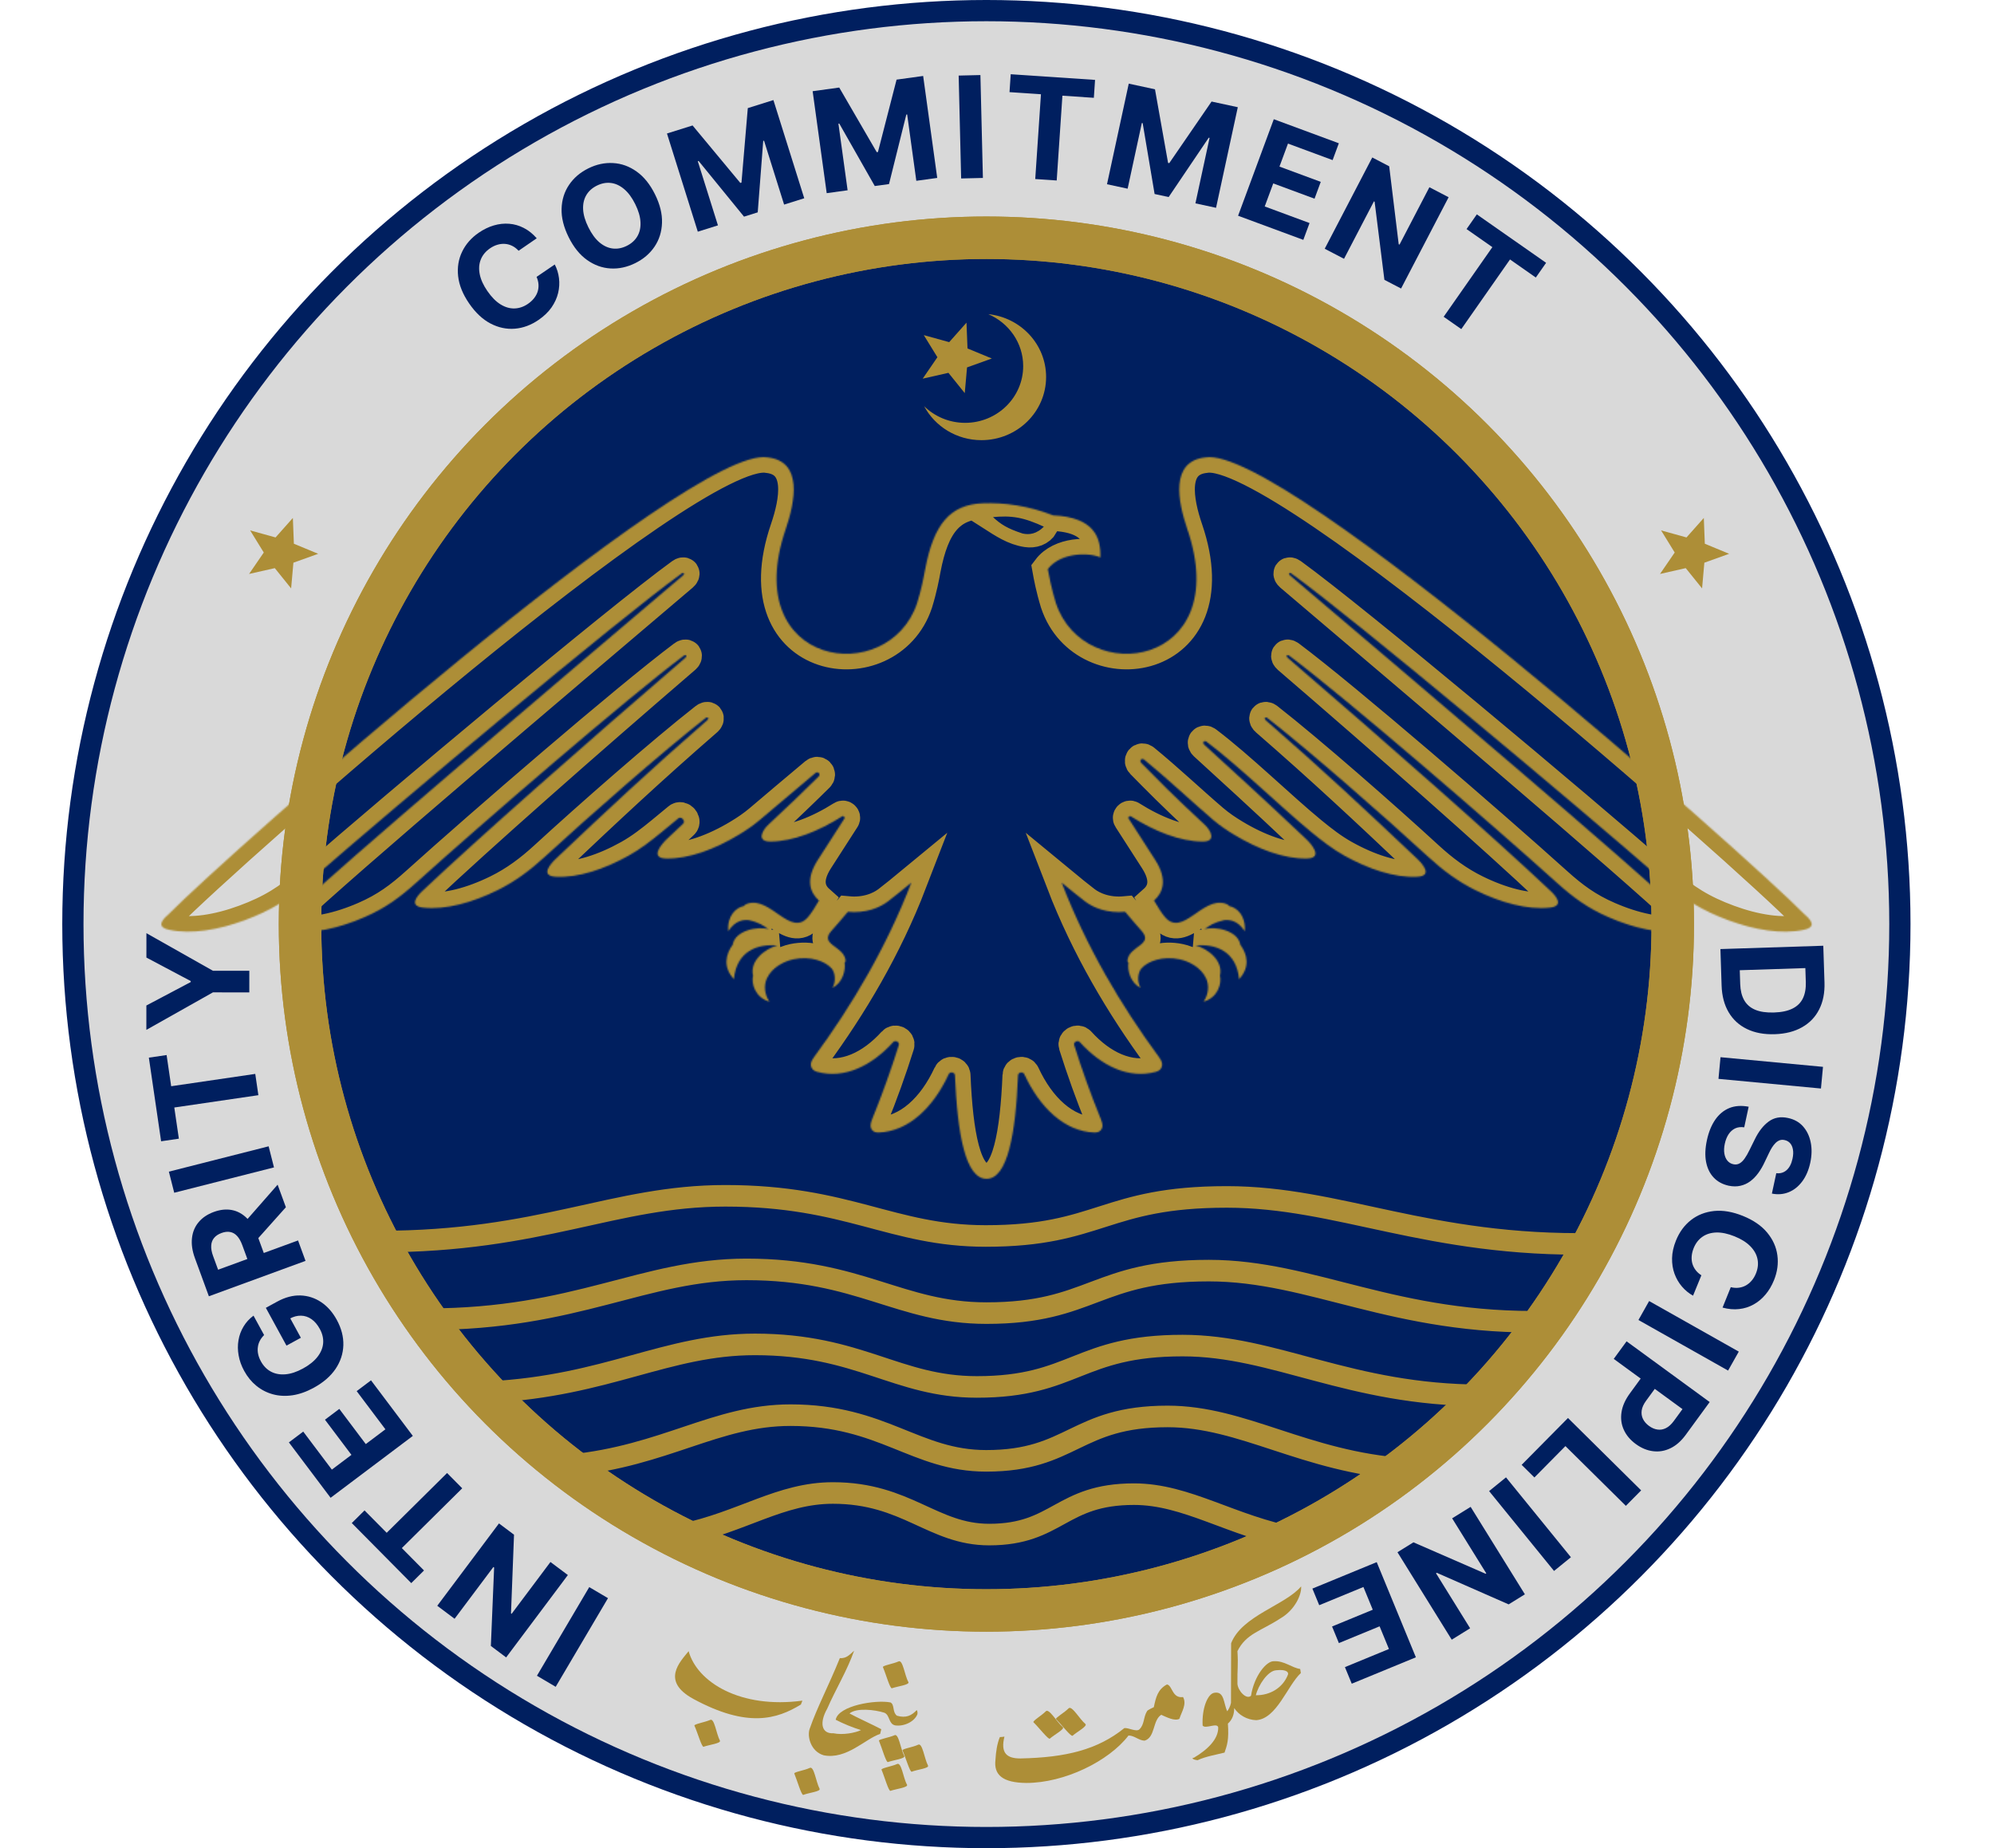 <svg width="1409" height="1306" viewBox="0 0 1409 1306" fill="none" xmlns="http://www.w3.org/2000/svg">
<circle cx="697" cy="653" r="645.5" fill="#D9D9D9" stroke="#001F5F" stroke-width="15"/>
<circle cx="697" cy="653" r="485" fill="#001F5F" stroke="#AD8E37" stroke-width="30"/>
<path d="M268 877.327C382.787 877.327 433.38 845 512.593 845C599.455 845 630.021 873.384 696.519 873.384C777.441 873.384 780.219 845.788 866.963 845.788C946.311 845.788 1008.79 881.076 1126 878.904" stroke="#AD8E37" stroke-width="15.24" stroke-linecap="round" stroke-linejoin="round"/>
<path d="M302 932.179C407.823 932.179 454.466 897 527.493 897C607.572 897 635.751 927.889 697.056 927.889C771.659 927.889 774.22 897.858 854.191 897.858C927.343 897.858 984.942 936.259 1093 933.895" stroke="#AD8E37" stroke-width="15.24" stroke-linecap="round" stroke-linejoin="round"/>
<path d="M346 983.679C429.352 979.281 470.956 950 533.438 950C607.518 950 633.586 980.055 690.298 980.055C759.312 980.055 761.681 950.835 835.66 950.835C901.137 950.835 953.145 985.816 1047 986" stroke="#AD8E37" stroke-width="15.24" stroke-linecap="round" stroke-linejoin="round"/>
<path d="M403 1035.39C470.157 1028.7 505.981 1000 558.603 1000C623.913 1000 646.896 1032.28 696.894 1032.28C757.738 1032.28 759.827 1000.9 825.048 1000.9C878.357 1000.9 921.538 1032.94 993 1038" stroke="#AD8E37" stroke-width="15.24" stroke-linecap="round" stroke-linejoin="round"/>
<path d="M482 1084.36C524.742 1075.42 551.407 1055 588.556 1055C640.704 1055 659.055 1084.38 698.977 1084.38C747.559 1084.38 749.227 1055.82 801.304 1055.82C838.819 1055.82 870.053 1078.47 916 1087" stroke="#AD8E37" stroke-width="15.24" stroke-linecap="round" stroke-linejoin="round"/>
<circle cx="697" cy="653" r="485" stroke="#AD8E37" stroke-width="30"/>
<mask id="path-9-inside-1_117_66" fill="white">
<path d="M697.088 833C682.179 833 676.495 801.208 674.793 759.843C674.701 757.631 671.325 757.035 670.396 759.044C659.453 782.719 641.873 799.597 620.749 800.286C618.09 800.371 616.504 799.29 615.7 797.666C615.017 796.32 614.731 794.639 616.317 790.747C623.384 773.438 629.607 755.99 635.132 738.499C635.812 736.346 632.668 734.712 631.153 736.386C615.751 753.414 596.485 762.581 577.399 757.397C574.812 756.699 573.518 755.182 573.111 753.392C572.769 751.879 572.863 750.173 575.286 746.878C602.175 710.255 626.327 669.469 643.988 623.683C637.729 628.852 632.08 633.408 627.39 637.002C621.504 641.53 611.605 645.491 599.124 644.314C594.191 650.165 590.106 654.945 587.871 657.358C578.39 667.607 595.605 668.125 597.417 678.046C597.642 679.312 597.246 679.948 596.799 680.393C597.686 685.499 595.357 694.645 588.261 697.981C591.018 693.088 589.94 687.002 587.65 684.358C583.24 679.284 572.763 675.325 560.595 677.89C554.402 679.19 545.664 683.341 541.949 691.272C539.62 696.249 540.187 702.712 543.694 707.809C533.552 704.924 530.778 694.95 532.133 689.404C529.645 678.902 540.634 670.381 549.326 668.085C535.392 666.859 520.522 671.899 518.589 691.895C510.618 683.261 512.831 674.256 517.763 667.529C519.371 657.527 535.513 654.282 543.067 656.616C539.67 654.079 536.136 651.711 529.044 650.193C525.235 649.85 519.63 650.334 514.625 658.017C513.656 647.149 520.175 641.193 525.619 640.259C526.412 639.241 527.337 638.802 528.41 638.481C544.641 633.47 558.641 662.59 571.028 647.966C573.257 645.338 575.895 641.255 578.703 636.373C572.635 630.973 568.715 621.911 577.899 607.635L596.633 578.503C597.284 577.49 596.033 576.264 595.015 576.906V576.906C578.614 587.273 560.528 594.642 544.304 594.687C534.476 594.721 538.418 586.84 543.082 582.6C556.113 570.523 568.34 558.699 578.374 548.804C580.171 547.031 578.022 544.708 576.088 546.33C562.48 557.744 546.957 570.805 537.036 579.281C532.268 583.342 527.187 586.796 521.791 590.029C505.176 600.025 486.93 606.977 470.701 606.656C459.057 606.415 467.051 596.813 471.505 592.622C475.23 589.099 478.989 585.558 482.746 582.032C484.652 580.243 481.408 576.56 479.394 578.227C474.957 581.9 470.898 585.252 467.426 588.105C460.077 594.123 452.616 599.928 444.314 604.57C427.402 614.02 408.952 620.392 392.739 619.549C381.652 618.975 388.571 610.83 392.904 606.712C428.673 572.849 459.609 543.838 499.511 509.172C501.357 507.568 500.247 506.087 498.322 507.594C468.17 531.193 416.188 576.766 384.993 605.441C374.643 614.953 363.919 622.996 351.261 629.194C333.875 637.722 315.123 643.076 298.981 641.355C289.171 640.31 293.994 633.757 298.454 629.616C338.064 592.177 414.492 524.838 484.039 465.03C485.836 463.485 484.861 462.065 482.965 463.486C442.742 493.624 339.887 582.486 294.335 623.541C282.542 634.167 272.341 641.694 257.536 648.117C239.791 655.828 220.82 660.312 204.772 657.848C198.115 656.818 196.91 653.763 203.825 646.902C244.028 608.826 390.163 485.201 482.356 406.856C484.114 405.363 483.29 404.067 481.423 405.422C435.871 438.469 281.081 568.157 218.762 622.596C203.803 635.657 191.652 643.368 172.67 650.355C154.535 657.031 135.338 660.418 119.459 657.037C112.858 655.636 111.664 652.295 119.102 646.052C160.282 604.231 487.56 313.943 542.432 323.219C567.554 325.907 561.799 354.599 555.237 373.769C521.648 471.811 628.058 486.43 648.058 426.149C651.153 416.153 652.849 407.277 653.763 402.142C659.764 370.682 671.105 356.553 694.399 355.635C709.627 355.044 726.727 357.35 744.229 364.196C772.764 365.416 778.165 379.646 777.532 393.911C769.477 390.199 749.266 390.356 740.408 402.141C741.321 407.275 743.017 416.152 746.112 426.147C766.112 486.429 872.522 471.81 838.933 373.768C832.371 354.598 826.618 325.906 851.738 323.218C906.612 313.941 1233.89 604.23 1275.07 646.051C1282.51 652.294 1281.31 655.635 1274.71 657.036C1258.83 660.417 1239.64 657.03 1221.5 650.354C1202.52 643.367 1190.37 635.656 1175.41 622.595C1113.09 568.155 958.296 438.463 912.746 405.419C910.879 404.064 910.055 405.36 911.813 406.853C1004.01 485.198 1150.14 608.824 1190.35 646.9C1197.26 653.762 1196.06 656.817 1189.4 657.846C1173.35 660.31 1154.38 655.827 1136.64 648.116C1121.83 641.692 1111.63 634.165 1099.84 623.54C1054.29 582.485 951.43 493.623 911.208 463.484C909.311 462.063 908.337 463.484 910.133 465.029C979.683 524.839 1056.11 592.178 1095.72 629.616C1100.18 633.757 1105 640.309 1095.19 641.355C1079.05 643.076 1060.3 637.722 1042.91 629.194C1030.26 622.996 1019.53 614.953 1009.18 605.441C977.988 576.767 926.007 531.196 895.855 507.596C893.93 506.089 892.82 507.571 894.665 509.174C934.566 543.84 965.5 572.85 1001.27 606.712C1005.6 610.83 1012.52 618.974 1001.44 619.549C985.221 620.392 966.773 614.019 949.86 604.57C941.558 599.93 934.097 594.125 926.748 588.105C904.791 570.06 876.239 541.999 852.722 524.237C850.817 522.798 849.306 524.726 851.065 526.341C869.602 543.357 890.164 561.879 922.669 592.622C927.123 596.813 935.117 606.415 923.473 606.656C907.242 606.976 888.998 600.025 872.383 590.029C866.987 586.796 861.905 583.342 857.138 579.281C841.908 566.269 825.068 550.317 808.567 536.842C806.673 535.295 804.809 537.47 806.527 539.21C817.728 550.56 828.133 561.321 851.093 582.6C855.757 586.84 859.699 594.722 849.871 594.687C833.647 594.642 815.561 587.273 799.16 576.906V576.906C798.142 576.264 796.891 577.49 797.543 578.503L816.276 607.635C825.46 621.911 821.54 630.973 815.472 636.373C818.28 641.256 820.918 645.338 823.148 647.966C835.535 662.591 849.535 633.47 865.765 638.481C866.839 638.802 867.763 639.241 868.556 640.259C874.001 641.192 880.52 647.149 879.55 658.017C874.546 650.334 868.942 649.85 865.131 650.193C858.04 651.712 854.505 654.08 851.108 656.616C858.661 654.282 874.804 657.527 876.412 667.529C881.344 674.256 883.557 683.261 875.586 691.895C873.653 671.899 858.783 666.859 844.849 668.085C853.543 670.379 864.53 678.901 862.042 689.404C863.397 694.95 860.621 704.922 850.481 707.809C853.988 702.712 854.555 696.249 852.227 691.272C848.511 683.341 839.773 679.19 833.58 677.89C821.412 675.325 810.935 679.284 806.525 684.358C804.235 687 803.157 693.088 805.914 697.981C798.817 694.645 796.489 685.5 797.375 680.393C796.929 679.948 796.533 679.312 796.758 678.046C798.57 668.124 815.785 667.607 806.304 657.358C804.07 654.946 799.985 650.165 795.051 644.314C782.569 645.489 772.672 641.53 766.786 637.002C762.095 633.408 756.447 628.852 750.187 623.683C767.848 669.469 792 710.255 818.889 746.878C821.312 750.175 821.406 751.879 821.064 753.392C820.657 755.181 819.363 756.699 816.776 757.397C797.69 762.58 778.424 753.413 763.022 736.386C761.507 734.712 758.363 736.346 759.043 738.498C764.567 755.991 770.791 773.439 777.858 790.747C779.444 794.639 779.158 796.321 778.474 797.666C777.67 799.291 776.084 800.371 773.425 800.286C752.3 799.597 734.721 782.719 723.778 759.044C722.849 757.034 719.473 757.631 719.382 759.843C717.68 801.208 711.996 833 697.088 833ZM700.82 364.016C713.741 364.123 729.664 367.138 737.111 370.878C734.684 374.944 730.252 376.396 725.506 375.665C716.565 374.298 709.331 369.45 700.82 364.016Z"/>
</mask>
<path d="M697.088 833C682.179 833 676.495 801.208 674.793 759.843C674.701 757.631 671.325 757.035 670.396 759.044C659.453 782.719 641.873 799.597 620.749 800.286C618.09 800.371 616.504 799.29 615.7 797.666C615.017 796.32 614.731 794.639 616.317 790.747C623.384 773.438 629.607 755.99 635.132 738.499C635.812 736.346 632.668 734.712 631.153 736.386C615.751 753.414 596.485 762.581 577.399 757.397C574.812 756.699 573.518 755.182 573.111 753.392C572.769 751.879 572.863 750.173 575.286 746.878C602.175 710.255 626.327 669.469 643.988 623.683C637.729 628.852 632.08 633.408 627.39 637.002C621.504 641.53 611.605 645.491 599.124 644.314C594.191 650.165 590.106 654.945 587.871 657.358C578.39 667.607 595.605 668.125 597.417 678.046C597.642 679.312 597.246 679.948 596.799 680.393C597.686 685.499 595.357 694.645 588.261 697.981C591.018 693.088 589.94 687.002 587.65 684.358C583.24 679.284 572.763 675.325 560.595 677.89C554.402 679.19 545.664 683.341 541.949 691.272C539.62 696.249 540.187 702.712 543.694 707.809C533.552 704.924 530.778 694.95 532.133 689.404C529.645 678.902 540.634 670.381 549.326 668.085C535.392 666.859 520.522 671.899 518.589 691.895C510.618 683.261 512.831 674.256 517.763 667.529C519.371 657.527 535.513 654.282 543.067 656.616C539.67 654.079 536.136 651.711 529.044 650.193C525.235 649.85 519.63 650.334 514.625 658.017C513.656 647.149 520.175 641.193 525.619 640.259C526.412 639.241 527.337 638.802 528.41 638.481C544.641 633.47 558.641 662.59 571.028 647.966C573.257 645.338 575.895 641.255 578.703 636.373C572.635 630.973 568.715 621.911 577.899 607.635L596.633 578.503C597.284 577.49 596.033 576.264 595.015 576.906V576.906C578.614 587.273 560.528 594.642 544.304 594.687C534.476 594.721 538.418 586.84 543.082 582.6C556.113 570.523 568.34 558.699 578.374 548.804C580.171 547.031 578.022 544.708 576.088 546.33C562.48 557.744 546.957 570.805 537.036 579.281C532.268 583.342 527.187 586.796 521.791 590.029C505.176 600.025 486.93 606.977 470.701 606.656C459.057 606.415 467.051 596.813 471.505 592.622C475.23 589.099 478.989 585.558 482.746 582.032C484.652 580.243 481.408 576.56 479.394 578.227C474.957 581.9 470.898 585.252 467.426 588.105C460.077 594.123 452.616 599.928 444.314 604.57C427.402 614.02 408.952 620.392 392.739 619.549C381.652 618.975 388.571 610.83 392.904 606.712C428.673 572.849 459.609 543.838 499.511 509.172C501.357 507.568 500.247 506.087 498.322 507.594C468.17 531.193 416.188 576.766 384.993 605.441C374.643 614.953 363.919 622.996 351.261 629.194C333.875 637.722 315.123 643.076 298.981 641.355C289.171 640.31 293.994 633.757 298.454 629.616C338.064 592.177 414.492 524.838 484.039 465.03C485.836 463.485 484.861 462.065 482.965 463.486C442.742 493.624 339.887 582.486 294.335 623.541C282.542 634.167 272.341 641.694 257.536 648.117C239.791 655.828 220.82 660.312 204.772 657.848C198.115 656.818 196.91 653.763 203.825 646.902C244.028 608.826 390.163 485.201 482.356 406.856C484.114 405.363 483.29 404.067 481.423 405.422C435.871 438.469 281.081 568.157 218.762 622.596C203.803 635.657 191.652 643.368 172.67 650.355C154.535 657.031 135.338 660.418 119.459 657.037C112.858 655.636 111.664 652.295 119.102 646.052C160.282 604.231 487.56 313.943 542.432 323.219C567.554 325.907 561.799 354.599 555.237 373.769C521.648 471.811 628.058 486.43 648.058 426.149C651.153 416.153 652.849 407.277 653.763 402.142C659.764 370.682 671.105 356.553 694.399 355.635C709.627 355.044 726.727 357.35 744.229 364.196C772.764 365.416 778.165 379.646 777.532 393.911C769.477 390.199 749.266 390.356 740.408 402.141C741.321 407.275 743.017 416.152 746.112 426.147C766.112 486.429 872.522 471.81 838.933 373.768C832.371 354.598 826.618 325.906 851.738 323.218C906.612 313.941 1233.89 604.23 1275.07 646.051C1282.51 652.294 1281.31 655.635 1274.71 657.036C1258.83 660.417 1239.64 657.03 1221.5 650.354C1202.52 643.367 1190.37 635.656 1175.41 622.595C1113.09 568.155 958.296 438.463 912.746 405.419C910.879 404.064 910.055 405.36 911.813 406.853C1004.01 485.198 1150.14 608.824 1190.35 646.9C1197.26 653.762 1196.06 656.817 1189.4 657.846C1173.35 660.31 1154.38 655.827 1136.64 648.116C1121.83 641.692 1111.63 634.165 1099.84 623.54C1054.29 582.485 951.43 493.623 911.208 463.484C909.311 462.063 908.337 463.484 910.133 465.029C979.683 524.839 1056.11 592.178 1095.72 629.616C1100.18 633.757 1105 640.309 1095.19 641.355C1079.05 643.076 1060.3 637.722 1042.91 629.194C1030.26 622.996 1019.53 614.953 1009.18 605.441C977.988 576.767 926.007 531.196 895.855 507.596C893.93 506.089 892.82 507.571 894.665 509.174C934.566 543.84 965.5 572.85 1001.27 606.712C1005.6 610.83 1012.52 618.974 1001.44 619.549C985.221 620.392 966.773 614.019 949.86 604.57C941.558 599.93 934.097 594.125 926.748 588.105C904.791 570.06 876.239 541.999 852.722 524.237C850.817 522.798 849.306 524.726 851.065 526.341C869.602 543.357 890.164 561.879 922.669 592.622C927.123 596.813 935.117 606.415 923.473 606.656C907.242 606.976 888.998 600.025 872.383 590.029C866.987 586.796 861.905 583.342 857.138 579.281C841.908 566.269 825.068 550.317 808.567 536.842C806.673 535.295 804.809 537.47 806.527 539.21C817.728 550.56 828.133 561.321 851.093 582.6C855.757 586.84 859.699 594.722 849.871 594.687C833.647 594.642 815.561 587.273 799.16 576.906V576.906C798.142 576.264 796.891 577.49 797.543 578.503L816.276 607.635C825.46 621.911 821.54 630.973 815.472 636.373C818.28 641.256 820.918 645.338 823.148 647.966C835.535 662.591 849.535 633.47 865.765 638.481C866.839 638.802 867.763 639.241 868.556 640.259C874.001 641.192 880.52 647.149 879.55 658.017C874.546 650.334 868.942 649.85 865.131 650.193C858.04 651.712 854.505 654.08 851.108 656.616C858.661 654.282 874.804 657.527 876.412 667.529C881.344 674.256 883.557 683.261 875.586 691.895C873.653 671.899 858.783 666.859 844.849 668.085C853.543 670.379 864.53 678.901 862.042 689.404C863.397 694.95 860.621 704.922 850.481 707.809C853.988 702.712 854.555 696.249 852.227 691.272C848.511 683.341 839.773 679.19 833.58 677.89C821.412 675.325 810.935 679.284 806.525 684.358C804.235 687 803.157 693.088 805.914 697.981C798.817 694.645 796.489 685.5 797.375 680.393C796.929 679.948 796.533 679.312 796.758 678.046C798.57 668.124 815.785 667.607 806.304 657.358C804.07 654.946 799.985 650.165 795.051 644.314C782.569 645.489 772.672 641.53 766.786 637.002C762.095 633.408 756.447 628.852 750.187 623.683C767.848 669.469 792 710.255 818.889 746.878C821.312 750.175 821.406 751.879 821.064 753.392C820.657 755.181 819.363 756.699 816.776 757.397C797.69 762.58 778.424 753.413 763.022 736.386C761.507 734.712 758.363 736.346 759.043 738.498C764.567 755.991 770.791 773.439 777.858 790.747C779.444 794.639 779.158 796.321 778.474 797.666C777.67 799.291 776.084 800.371 773.425 800.286C752.3 799.597 734.721 782.719 723.778 759.044C722.849 757.034 719.473 757.631 719.382 759.843C717.68 801.208 711.996 833 697.088 833ZM700.82 364.016C713.741 364.123 729.664 367.138 737.111 370.878C734.684 374.944 730.252 376.396 725.506 375.665C716.565 374.298 709.331 369.45 700.82 364.016Z" stroke="#AD8E37" stroke-width="22" mask="url(#path-9-inside-1_117_66)"/>
<path d="M738.5 372C723.388 365.049 715.191 363.535 700.5 365C706.94 371.167 711.832 373.98 722.5 377.5C727.35 378.513 732.644 378.029 738.5 372Z" fill="#001F5F" stroke="#AD8E37"/>
<path d="M919.399 1121C908.177 1134.35 877.58 1141.62 869.935 1161.17C869.935 1175.16 869.84 1189.14 869.84 1203.29C869.352 1205.83 867.995 1208.27 867.182 1209.23C864.58 1203.82 865.252 1195.03 858.258 1196.15C853.378 1196.62 849.157 1207.26 849.808 1219.34C851.76 1222.04 860.17 1216.98 860.821 1220.64C860.984 1229.06 853.07 1236.5 843.637 1242.07C842.01 1242.07 842.297 1243.35 846.2 1243.83C852.056 1241.13 858.94 1240.04 865.283 1238.45C867.072 1233.2 868.47 1229.55 867.657 1217.95C870.747 1215.24 872.119 1211.45 872.119 1207C875.209 1211.77 881.183 1215.38 887.689 1215.53C902.165 1214.58 909.776 1190.97 919.209 1182.23C918.884 1180.64 919.06 1180.78 918.735 1179.35C912.879 1178.56 907.513 1173.4 900.031 1173.88C894.989 1173.72 886.264 1183.97 883.986 1198.28C880.734 1201.3 874.723 1194.76 874.397 1189.84C874.235 1179.19 875.048 1177.07 874.397 1166.74C880.578 1154.34 890.926 1152.63 904.589 1143.73C915.323 1137.53 919.887 1126.4 919.399 1121ZM904.114 1180.1C909.273 1179.98 910.664 1181.81 910.095 1183.34C906.517 1192.72 897.326 1198.07 887.404 1197.91C889.193 1190.76 895.79 1180.76 901.645 1180.28C902.54 1180.18 903.377 1180.11 904.114 1180.1Z" fill="#AD8E37"/>
<path d="M824.588 1190.29C828.492 1190.92 828.167 1200.3 835.974 1199.19C838.739 1204.27 834.998 1209.52 833.372 1214.6C829.956 1216.35 824.588 1213.49 820.522 1211.74C814.342 1215.72 816.456 1227.64 808.811 1230.02C804.583 1229.86 801.655 1226.37 797.426 1226.37C783.601 1244.48 752.209 1259.9 725.21 1259.9C708.457 1259.74 702.113 1254.18 703.414 1243.53C703.74 1237.81 704.553 1232.25 706.505 1227.48C707.643 1227.48 708.619 1227.32 709.758 1227.16C706.83 1238.92 711.547 1242.58 720.981 1242.58C753.185 1241.94 775.631 1236.38 794.498 1221.12C797.589 1220.8 802.793 1223.98 805.071 1222.07C808.811 1218.58 807.836 1213.33 810.601 1209.04C810.926 1208.41 814.829 1206.5 815.317 1206.34C816.781 1199.35 818.082 1193.78 824.588 1190.29Z" fill="#AD8E37"/>
<path d="M754.973 1207.29C757.25 1204.59 762.78 1214.76 767.009 1218.26C768.473 1219.85 761.154 1223.66 757.901 1226.53C756.762 1227.32 750.094 1218.74 746.19 1214.76C745.539 1213.97 752.371 1210 754.973 1207.29Z" fill="#AD8E37"/>
<path d="M738.872 1209.37C741.149 1206.66 746.679 1216.84 751.071 1220.49C752.372 1221.92 745.053 1225.74 741.8 1228.6C740.824 1229.39 734.155 1220.81 730.251 1216.99C729.601 1216.04 736.27 1212.07 738.872 1209.37Z" fill="#AD8E37"/>
<path d="M634.786 1174.07C638.039 1172.32 639.178 1183.92 641.943 1188.69C642.593 1190.6 634.461 1191.55 630.232 1192.98C628.931 1193.46 626.003 1182.97 623.889 1178.04C623.563 1176.93 631.371 1175.66 634.786 1174.07Z" fill="#AD8E37"/>
<path d="M501.733 1215.4C504.823 1213.65 506.124 1225.25 508.727 1230.02C509.54 1231.92 501.245 1232.88 497.178 1234.31C495.877 1234.79 492.95 1224.3 490.672 1219.37C490.51 1218.26 498.154 1216.98 501.733 1215.4Z" fill="#AD8E37"/>
<path d="M572.163 1249.27C575.254 1247.68 576.555 1259.13 579.157 1264.05C579.971 1265.96 571.675 1266.75 567.609 1268.34C566.308 1268.66 563.38 1258.33 561.266 1253.24C560.941 1252.13 568.585 1251.02 572.163 1249.27Z" fill="#AD8E37"/>
<path d="M631.984 1226.21C635.074 1224.46 636.375 1236.07 638.978 1240.83C639.791 1242.74 631.496 1243.69 627.43 1245.13C626.128 1245.6 623.201 1235.11 621.086 1230.03C620.761 1229.07 628.405 1227.8 631.984 1226.21Z" fill="#AD8E37"/>
<path d="M648.778 1232.88C651.868 1231.3 653.169 1242.74 655.772 1247.67C656.585 1249.57 648.29 1250.37 644.223 1251.96C642.922 1252.27 639.994 1241.94 637.717 1236.86C637.555 1235.75 645.199 1234.63 648.778 1232.88Z" fill="#AD8E37"/>
<path d="M633.792 1246.55C637.045 1244.81 638.184 1256.41 640.949 1261.18C641.762 1263.08 633.467 1264.04 629.238 1265.47C627.937 1265.94 625.009 1255.46 622.895 1250.53C622.569 1249.42 630.377 1248.14 633.792 1246.55Z" fill="#AD8E37"/>
<path d="M647.777 1208.41C644.199 1212.22 640.295 1214.29 633.789 1212.38C630.374 1209.68 632.325 1204.59 629.235 1203C618.826 1200.94 592.314 1205.23 590.524 1215.24C595.729 1217.94 602.235 1220.64 608.416 1222.55C604.35 1224.46 595.729 1226.21 588.898 1224.78C580.278 1225.25 578.976 1217.15 584.506 1207.45C590.525 1193.62 598.657 1180.43 603.536 1166.45C600.283 1169.31 598.169 1172.01 593.452 1171.69C585.32 1191.72 577.513 1206.18 572.145 1221.6C570.193 1226.84 572.796 1237.65 582.067 1240.35C598.169 1243.53 611.344 1228.75 621.916 1225.25C622.404 1223.35 622.241 1223.82 622.729 1221.92C617.362 1219.05 605.488 1213.65 600.283 1210.79C605.163 1206.66 618.175 1208.09 625.006 1210.31C628.91 1212.06 627.771 1218.1 632.488 1219.21C638.831 1220.17 646.313 1216.51 648.265 1211.27C648.428 1210 648.265 1209.04 647.777 1208.41Z" fill="#AD8E37"/>
<path d="M566.953 1201.74C566.465 1203.49 566.465 1202.7 565.977 1204.45C549.062 1214.78 528.243 1221.29 489.857 1200.47C466.924 1187.92 480.424 1174.41 486.604 1166.78C492.622 1188.71 523.201 1207.63 566.953 1201.74Z" fill="#AD8E37"/>
<path d="M379.263 168.381L366.449 177.197C365.074 175.7 363.583 174.556 361.976 173.765C360.355 172.955 358.664 172.48 356.902 172.342C355.14 172.204 353.35 172.4 351.532 172.933C349.734 173.451 347.977 174.301 346.26 175.482C343.159 177.615 340.988 180.244 339.746 183.368C338.491 186.473 338.236 189.924 338.981 193.722C339.713 197.5 341.507 201.467 344.365 205.621C347.304 209.893 350.407 213.046 353.674 215.08C356.96 217.1 360.264 218.06 363.586 217.959C366.907 217.858 370.079 216.768 373.102 214.688C374.799 213.52 376.215 212.216 377.35 210.774C378.504 209.32 379.352 207.774 379.892 206.137C380.42 204.481 380.625 202.774 380.507 201.016C380.409 199.245 379.956 197.458 379.149 195.658L392.003 186.901C393.564 189.879 394.56 193.102 394.991 196.569C395.429 200.004 395.227 203.491 394.385 207.029C393.55 210.535 392.004 213.926 389.746 217.203C387.495 220.447 384.449 223.391 380.606 226.034C375.262 229.711 369.651 231.789 363.775 232.268C357.917 232.735 352.193 231.515 346.602 228.608C341.03 225.689 336.003 220.972 331.522 214.457C327.027 207.923 324.431 201.519 323.736 195.245C323.04 188.97 323.973 183.185 326.536 177.887C329.085 172.57 332.993 168.101 338.259 164.478C341.731 162.089 345.285 160.363 348.92 159.299C352.575 158.221 356.198 157.827 359.787 158.116C363.364 158.385 366.799 159.37 370.094 161.068C373.409 162.753 376.465 165.191 379.263 168.381Z" fill="#001F5F"/>
<path d="M462.834 137.318C466.357 144.424 468.008 151.136 467.786 157.456C467.585 163.766 465.825 169.382 462.505 174.305C459.196 179.196 454.668 183.066 448.92 185.917C443.13 188.788 437.281 190.05 431.375 189.702C425.468 189.354 419.943 187.351 414.799 183.692C409.654 180.033 405.326 174.661 401.813 167.577C398.29 160.472 396.629 153.764 396.829 147.455C397.03 141.145 398.785 135.545 402.094 130.654C405.392 125.742 409.937 121.85 415.727 118.979C421.475 116.128 427.302 114.877 433.209 115.225C439.126 115.541 444.657 117.528 449.801 121.188C454.966 124.836 459.31 130.213 462.834 137.318ZM448.867 144.244C446.585 139.642 443.971 136.102 441.025 133.625C438.1 131.138 434.993 129.693 431.701 129.291C428.41 128.888 425.099 129.512 421.769 131.164C418.439 132.815 415.938 135.072 414.267 137.936C412.595 140.8 411.853 144.154 412.042 147.997C412.252 151.831 413.498 156.049 415.78 160.651C418.062 165.254 420.666 168.799 423.59 171.286C426.536 173.762 429.654 175.202 432.946 175.605C436.237 176.007 439.548 175.383 442.878 173.732C446.208 172.08 448.708 169.823 450.38 166.959C452.052 164.096 452.783 160.747 452.573 156.914C452.385 153.07 451.149 148.847 448.867 144.244Z" fill="#001F5F"/>
<path d="M471.292 94.337L489.384 88.655L523.133 129.272L523.946 129.017L528.413 76.397L546.505 70.715L568.297 140.101L554.067 144.57L539.883 99.408L539.307 99.589L535.428 150.051L525.739 153.094L493.652 113.741L493.076 113.922L507.313 159.253L493.084 163.722L471.292 94.337Z" fill="#001F5F"/>
<path d="M574.227 64.451L593.012 61.86L619.529 107.528L620.374 107.412L633.537 56.27L652.323 53.679L662.26 125.724L647.485 127.762L641.017 80.869L640.419 80.952L628.194 130.064L618.133 131.452L593.045 87.307L592.447 87.389L598.939 134.458L584.164 136.496L574.227 64.451Z" fill="#001F5F"/>
<path d="M692.781 53.035L694.536 125.741L679.164 126.112L677.409 53.406L692.781 53.035Z" fill="#001F5F"/>
<path d="M713.342 65.105L714.193 52.456L773.789 56.47L772.937 69.119L750.721 67.623L746.687 127.537L731.522 126.515L735.557 66.601L713.342 65.105Z" fill="#001F5F"/>
<path d="M797.6 59.1L816.134 63.108L825.384 115.1L826.217 115.28L856.12 71.753L874.654 75.76L859.285 146.845L844.707 143.693L854.711 97.426L854.121 97.298L825.796 139.241L815.869 137.095L807.439 87.023L806.849 86.896L796.808 133.337L782.23 130.185L797.6 59.1Z" fill="#001F5F"/>
<path d="M874.857 152.449L900.089 84.239L946.051 101.242L941.653 113.132L910.112 101.464L904.1 117.717L933.275 128.51L928.877 140.4L899.701 129.607L893.677 145.894L925.35 157.611L920.952 169.501L874.857 152.449Z" fill="#001F5F"/>
<path d="M1023.62 139.373L990.024 203.876L978.245 197.741L971.327 142.527L970.854 142.281L949.71 182.879L936.072 175.776L969.667 111.273L981.636 117.506L988.35 172.574L988.916 172.869L1010.04 132.303L1023.62 139.373Z" fill="#001F5F"/>
<path d="M1036.3 161.874L1043.56 151.485L1092.51 185.72L1085.24 196.108L1067 183.347L1032.58 232.554L1020.12 223.843L1054.54 174.635L1036.3 161.874Z" fill="#001F5F"/>
<path d="M379.415 1184.14L416.375 1121.51L429.618 1129.32L392.657 1191.96L379.415 1184.14Z" fill="#001F5F"/>
<path d="M308.972 1134.7L352.589 1076.5L363.217 1084.47L361.084 1140.07L361.51 1140.39L388.962 1103.76L401.266 1112.98L357.649 1171.18L346.851 1163.09L349.162 1107.66L348.651 1107.28L321.22 1143.88L308.972 1134.7Z" fill="#001F5F"/>
<path d="M299.613 1109.75L290.605 1118.68L248.575 1076.24L257.582 1067.31L273.25 1083.13L315.917 1040.88L326.612 1051.68L283.945 1093.93L299.613 1109.75Z" fill="#001F5F"/>
<path d="M291.716 1014.66L233.607 1058.39L204.138 1019.24L214.267 1011.61L234.49 1038.48L248.336 1028.06L229.63 1003.21L239.759 995.585L258.465 1020.44L272.34 1010L252.033 983.015L262.162 975.392L291.716 1014.66Z" fill="#001F5F"/>
<path d="M186.627 943.396C185.349 944.661 184.343 946.006 183.611 947.431C182.858 948.867 182.389 950.378 182.203 951.963C181.985 953.539 182.055 955.174 182.413 956.866C182.76 958.538 183.41 960.247 184.364 961.992C186.146 965.254 188.523 967.678 191.494 969.265C194.454 970.831 197.856 971.454 201.701 971.134C205.525 970.825 209.66 969.457 214.106 967.028C218.552 964.598 221.964 961.857 224.342 958.804C226.721 955.751 228.056 952.54 228.346 949.171C228.616 945.814 227.831 942.452 225.993 939.086C224.324 936.032 222.359 933.72 220.099 932.15C217.806 930.57 215.35 929.753 212.731 929.7C210.101 929.627 207.425 930.333 204.703 931.82L203.61 928.856L212.6 945.311L202.441 950.861L187.849 924.154L195.89 919.761C201.499 916.697 206.966 915.247 212.29 915.414C217.594 915.592 222.472 917.162 226.923 920.125C231.354 923.1 235.034 927.267 237.962 932.628C241.231 938.611 242.784 944.588 242.62 950.559C242.435 956.541 240.594 962.133 237.096 967.335C233.567 972.527 228.436 976.963 221.705 980.64C216.532 983.467 211.511 985.238 206.642 985.956C201.742 986.664 197.135 986.429 192.823 985.251C188.51 984.073 184.629 982.08 181.179 979.271C177.729 976.462 174.852 972.948 172.547 968.731C170.572 965.116 169.263 961.461 168.62 957.766C167.956 954.082 167.922 950.513 168.517 947.058C169.1 943.583 170.291 940.356 172.089 937.377C173.867 934.41 176.216 931.845 179.135 929.684L186.627 943.396Z" fill="#001F5F"/>
<path d="M215.891 890.985L147.598 915.992L137.732 889.048C135.843 883.891 135.154 879.151 135.664 874.83C136.144 870.494 137.712 866.756 140.369 863.615C142.996 860.46 146.565 858.056 151.078 856.403C155.613 854.743 159.873 854.292 163.857 855.052C167.819 855.82 171.347 857.743 174.44 860.82C177.525 863.875 180.029 868.026 181.95 873.273L188.556 891.313L176.951 895.562L171.2 879.856C170.191 877.1 168.974 874.948 167.551 873.402C166.128 871.856 164.497 870.915 162.66 870.579C160.815 870.221 158.769 870.454 156.524 871.276C154.256 872.106 152.511 873.262 151.289 874.743C150.058 876.202 149.381 878.001 149.256 880.139C149.101 882.263 149.532 884.715 150.55 887.493L154.115 897.23L210.604 876.546L215.891 890.985ZM171.307 865.484L196.171 837.131L202.008 853.07L177.01 881.057L171.307 865.484Z" fill="#001F5F"/>
<path d="M119.327 827.928L189.816 810.024L193.601 824.927L123.112 842.831L119.327 827.928Z" fill="#001F5F"/>
<path d="M126.389 804.631L113.845 806.469L105.186 747.37L117.729 745.532L120.957 767.563L180.373 758.857L182.576 773.895L123.161 782.601L126.389 804.631Z" fill="#001F5F"/>
<path d="M103.42 727.743L103.431 710.52L134.762 693.956L134.763 693.246L103.452 676.643L103.463 659.42L150.463 685.976L176.173 685.991L176.164 701.261L150.454 701.245L103.42 727.743Z" fill="#001F5F"/>
<path d="M1216.52 696.418L1215.68 670.65L1288.37 668.292L1289.22 694.273C1289.45 701.584 1288.2 707.925 1285.46 713.296C1282.75 718.667 1278.73 722.859 1273.4 725.875C1268.07 728.913 1261.64 730.555 1254.09 730.8C1246.52 731.046 1239.96 729.825 1234.43 727.139C1228.89 724.476 1224.59 720.53 1221.5 715.3C1218.42 710.094 1216.76 703.8 1216.52 696.418ZM1229.35 685.591L1229.67 695.352C1229.81 699.895 1230.74 703.69 1232.45 706.737C1234.19 709.808 1236.78 712.069 1240.24 713.52C1243.72 714.994 1248.17 715.643 1253.59 715.467C1258.96 715.293 1263.33 714.358 1266.68 712.662C1270.04 710.99 1272.47 708.578 1273.98 705.426C1275.49 702.274 1276.17 698.427 1276.02 693.884L1275.7 684.088L1229.35 685.591Z" fill="#001F5F"/>
<path d="M1286.72 769.184L1214.31 762.362L1215.75 747.054L1288.16 753.875L1286.72 769.184Z" fill="#001F5F"/>
<path d="M1255.16 829.021C1258.02 829.347 1260.45 828.624 1262.46 826.853C1264.46 825.081 1265.85 822.39 1266.63 818.78C1267.16 816.327 1267.26 814.181 1266.93 812.342C1266.62 810.508 1265.97 809.01 1264.96 807.848C1263.94 806.709 1262.67 805.974 1261.15 805.645C1259.88 805.324 1258.71 805.351 1257.64 805.725C1256.56 806.122 1255.56 806.766 1254.64 807.658C1253.75 808.555 1252.9 809.631 1252.1 810.887C1251.32 812.147 1250.58 813.515 1249.9 814.991L1247 821.049C1245.64 824 1244.1 826.647 1242.38 828.99C1240.66 831.332 1238.76 833.27 1236.66 834.803C1234.56 836.337 1232.25 837.377 1229.74 837.924C1227.22 838.495 1224.47 838.472 1221.5 837.857C1217.16 836.895 1213.63 834.971 1210.91 832.084C1208.2 829.225 1206.42 825.546 1205.55 821.047C1204.7 816.577 1204.89 811.449 1206.14 805.663C1207.38 799.924 1209.34 795.115 1212.01 791.236C1214.69 787.38 1218 784.632 1221.96 782.992C1225.95 781.38 1230.5 781.068 1235.64 782.055L1232.51 796.6C1230.09 796.248 1227.95 796.501 1226.1 797.361C1224.26 798.248 1222.71 799.622 1221.46 801.484C1220.23 803.374 1219.34 805.615 1218.78 808.207C1218.23 810.753 1218.12 813.043 1218.46 815.077C1218.79 817.134 1219.51 818.826 1220.6 820.152C1221.69 821.478 1223.1 822.325 1224.81 822.694C1226.41 823.039 1227.85 822.854 1229.14 822.139C1230.43 821.448 1231.65 820.283 1232.8 818.642C1233.95 817.025 1235.12 814.988 1236.3 812.53L1239.92 805.208C1242.67 799.529 1245.97 795.288 1249.82 792.485C1253.66 789.683 1258.21 788.859 1263.46 790.015C1267.77 790.92 1271.29 792.877 1274 795.885C1276.72 798.916 1278.54 802.662 1279.46 807.125C1280.39 811.587 1280.29 816.41 1279.18 821.594C1278.04 826.87 1276.14 831.281 1273.49 834.826C1270.83 838.394 1267.66 840.931 1263.96 842.435C1260.27 843.94 1256.3 844.271 1252.05 843.427L1255.16 829.021Z" fill="#001F5F"/>
<path d="M1217.19 923.984L1223.01 909.562C1224.98 910.052 1226.86 910.184 1228.63 909.957C1230.43 909.739 1232.11 909.201 1233.65 908.345C1235.2 907.488 1236.58 906.337 1237.8 904.89C1239.02 903.466 1240.01 901.787 1240.79 899.856C1242.2 896.365 1242.57 892.975 1241.88 889.684C1241.21 886.402 1239.52 883.383 1236.8 880.626C1234.11 877.878 1230.42 875.56 1225.75 873.672C1220.94 871.73 1216.61 870.812 1212.77 870.918C1208.91 871.046 1205.63 872.068 1202.91 873.984C1200.2 875.901 1198.15 878.56 1196.78 881.962C1196.01 883.872 1195.55 885.741 1195.39 887.57C1195.23 889.42 1195.38 891.177 1195.83 892.84C1196.31 894.512 1197.08 896.049 1198.14 897.451C1199.2 898.874 1200.57 900.114 1202.23 901.17L1196.34 915.566C1193.4 913.942 1190.79 911.804 1188.52 909.15C1186.26 906.526 1184.5 903.507 1183.25 900.091C1182.01 896.706 1181.43 893.025 1181.51 889.046C1181.6 885.099 1182.51 880.963 1184.26 876.638C1186.69 870.624 1190.22 865.795 1194.86 862.153C1199.49 858.533 1204.94 856.393 1211.2 855.733C1217.46 855.094 1224.26 856.256 1231.59 859.217C1238.94 862.187 1244.64 866.097 1248.68 870.946C1252.72 875.796 1255.13 881.136 1255.92 886.968C1256.73 892.809 1255.93 898.693 1253.54 904.62C1251.96 908.527 1249.95 911.928 1247.5 914.821C1245.05 917.736 1242.25 920.063 1239.09 921.802C1235.96 923.55 1232.55 924.625 1228.87 925.026C1225.17 925.449 1221.28 925.101 1217.19 923.984Z" fill="#001F5F"/>
<path d="M1221.1 968.493L1157.76 932.761L1165.31 919.368L1228.66 955.1L1221.1 968.493Z" fill="#001F5F"/>
<path d="M1149.37 947.829L1208.1 990.731L1191.17 1013.9C1187.92 1018.35 1184.29 1021.53 1180.3 1023.42C1176.33 1025.33 1172.24 1026 1168.04 1025.46C1163.84 1024.94 1159.79 1023.26 1155.9 1020.41C1152 1017.56 1149.17 1014.21 1147.42 1010.34C1145.66 1006.48 1145.12 1002.35 1145.79 997.942C1146.44 993.554 1148.42 989.104 1151.72 984.593L1162.5 969.825L1172.45 977.094L1163.13 989.854C1161.39 992.244 1160.36 994.513 1160.05 996.662C1159.75 998.844 1160.05 1000.86 1160.96 1002.7C1161.88 1004.57 1163.31 1006.21 1165.24 1007.62C1167.19 1009.04 1169.18 1009.9 1171.2 1010.17C1173.23 1010.48 1175.22 1010.15 1177.17 1009.17C1179.14 1008.2 1181 1006.51 1182.76 1004.1L1188.88 995.731L1140.3 960.245L1149.37 947.829Z" fill="#001F5F"/>
<path d="M1107.96 1002.01L1159.67 1053.15L1148.86 1064.08L1106.16 1021.86L1084.24 1044.03L1075.22 1035.11L1107.96 1002.01Z" fill="#001F5F"/>
<path d="M1098.11 1110.09L1052.23 1053.66L1064.17 1043.96L1110.04 1100.39L1098.11 1110.09Z" fill="#001F5F"/>
<path d="M1025.82 1158.66L987.482 1096.86L998.769 1089.86L1049.78 1112.08L1050.24 1111.8L1026.11 1072.9L1039.18 1064.8L1077.51 1126.6L1066.04 1133.71L1015.26 1111.39L1014.71 1111.73L1038.82 1150.6L1025.82 1158.66Z" fill="#001F5F"/>
<path d="M972.812 1103.86L1000.49 1171.11L955.175 1189.76L950.35 1178.04L981.448 1165.24L974.853 1149.22L946.086 1161.06L941.261 1149.33L970.027 1137.49L963.418 1121.43L932.189 1134.29L927.363 1122.56L972.812 1103.86Z" fill="#001F5F"/>
<path d="M698.359 222C712.831 228.187 723.005 242.278 723.005 258.701C723.005 280.829 704.618 298.796 681.972 298.796C670.649 298.796 660.42 294.262 653 287.011C660.624 301.271 675.903 311.03 693.509 311.03C718.734 311.03 739.196 291.036 739.196 266.387C739.196 243.343 721.298 224.373 698.359 222Z" fill="#AD8E37"/>
<path d="M681.715 277.79L670.179 263.458L652 267.574L662.384 252.425L652.76 236.803L670.715 241.771L682.945 228L683.657 246.221L700.84 253.332L683.326 259.624L681.715 277.79Z" fill="#AD8E37"/>
<path d="M1202.72 415.79L1191.18 401.458L1173 405.574L1183.38 390.425L1173.76 374.803L1191.71 379.771L1203.95 366L1204.66 384.221L1221.84 391.332L1204.33 397.624L1202.72 415.79Z" fill="#AD8E37"/>
<path d="M205.715 415.79L194.179 401.458L176 405.574L186.384 390.425L176.76 374.803L194.715 379.771L206.945 366L207.657 384.221L224.84 391.332L207.326 397.624L205.715 415.79Z" fill="#AD8E37"/>
</svg>
